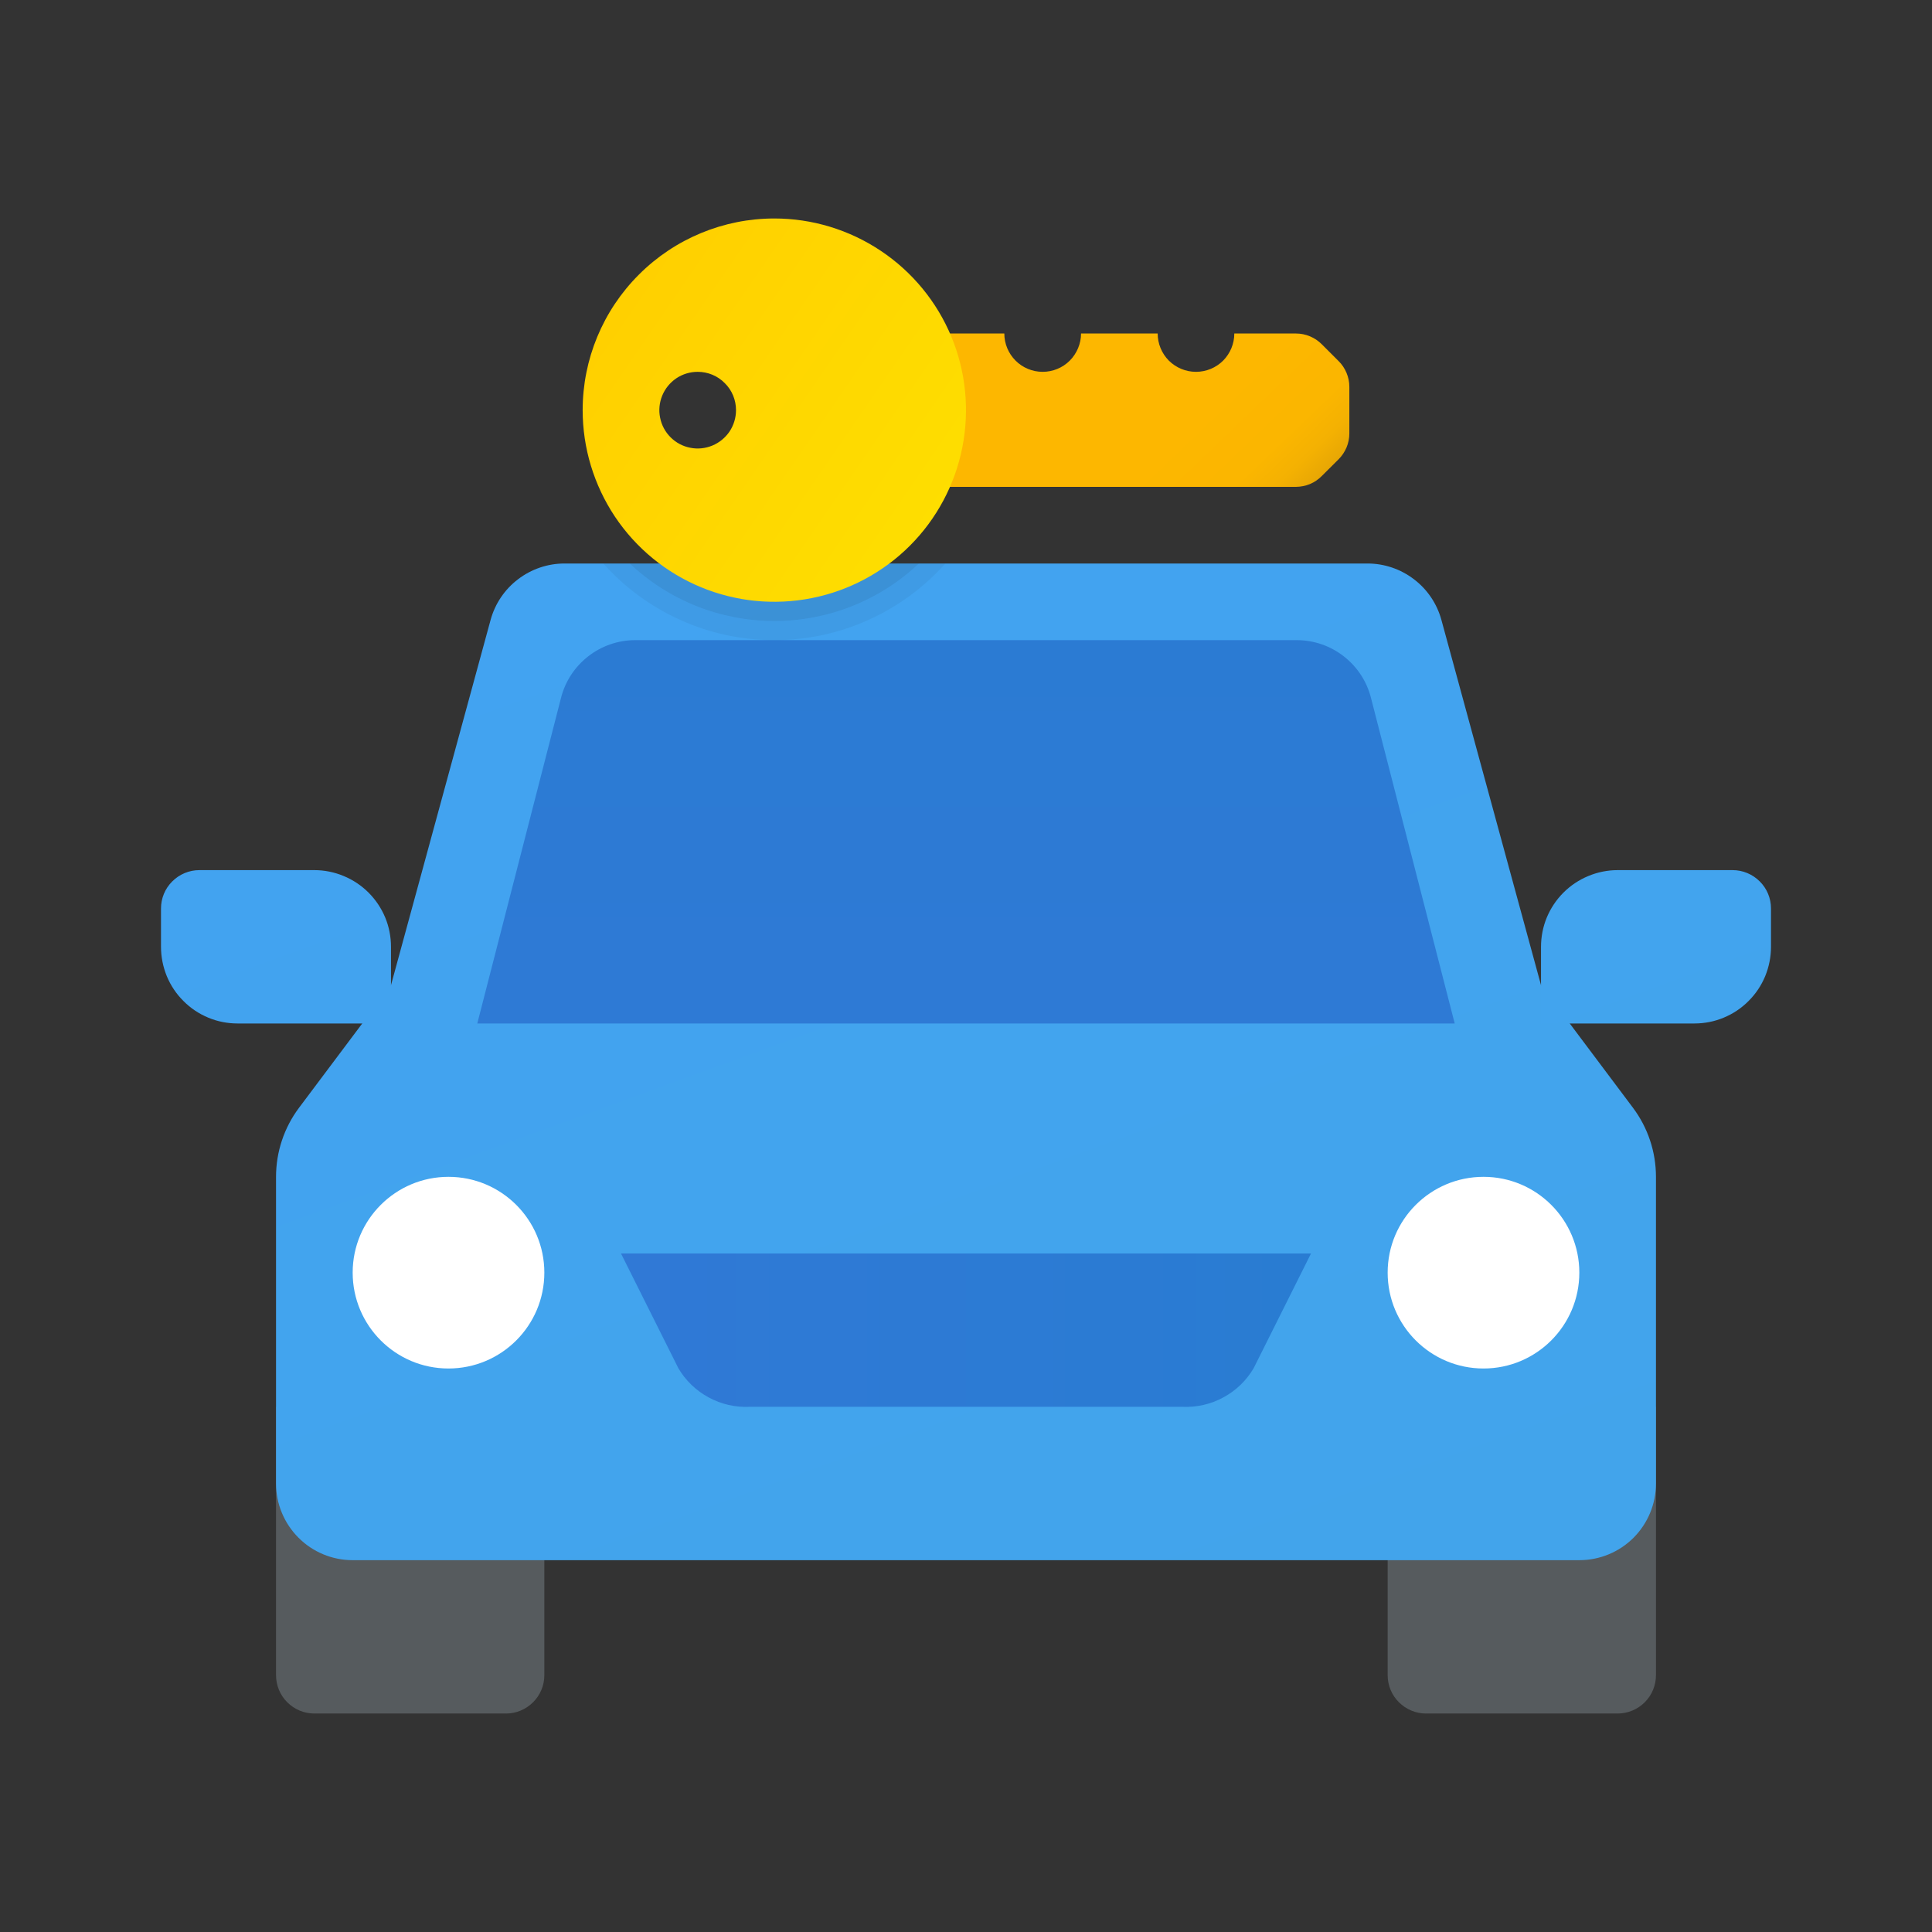 <svg width="24" height="24" viewBox="0 0 24 24" fill="none" xmlns="http://www.w3.org/2000/svg">
<rect x="0" y="0" width="24" height="24" fill="#333333" stroke="none"/>
<path d="M6.762 20.809V17.476H3.429V20.809C3.429 20.936 3.479 21.057 3.568 21.146C3.657 21.235 3.778 21.286 3.905 21.286H6.286C6.412 21.286 6.533 21.235 6.622 21.146C6.712 21.057 6.762 20.936 6.762 20.809Z" fill="#565B5E"/>
<path d="M20.571 20.809V17.476H17.238V20.809C17.238 20.936 17.288 21.057 17.378 21.146C17.467 21.235 17.588 21.286 17.714 21.286H20.095C20.221 21.286 20.343 21.235 20.432 21.146C20.521 21.057 20.571 20.936 20.571 20.809Z" fill="#565B5E"/>
<path d="M19.143 12.238L17.906 7.702C17.851 7.5 17.731 7.322 17.565 7.196C17.399 7.069 17.196 7 16.987 7H7.013C6.804 7 6.601 7.069 6.435 7.196C6.269 7.322 6.149 7.5 6.094 7.702L4.857 12.238L3.714 13.762C3.529 14.009 3.429 14.31 3.429 14.619V18.429C3.429 18.681 3.529 18.923 3.708 19.102C3.886 19.281 4.128 19.381 4.381 19.381H19.619C19.872 19.381 20.114 19.281 20.293 19.102C20.471 18.923 20.571 18.681 20.571 18.429V14.619C20.571 14.31 20.471 14.009 20.286 13.762L19.143 12.238Z" fill="url(#paint0_linear_40_707)"/>
<path d="M5.571 17C6.229 17 6.762 16.467 6.762 15.809C6.762 15.152 6.229 14.619 5.571 14.619C4.914 14.619 4.381 15.152 4.381 15.809C4.381 16.467 4.914 17 5.571 17Z" fill="white"/>
<path d="M18.429 17C19.086 17 19.619 16.467 19.619 15.809C19.619 15.152 19.086 14.619 18.429 14.619C17.771 14.619 17.238 15.152 17.238 15.809C17.238 16.467 17.771 17 18.429 17Z" fill="white"/>
<path d="M7.714 15.571L8.427 16.997C8.517 17.15 8.647 17.275 8.803 17.359C8.959 17.444 9.134 17.484 9.311 17.476H14.689C14.866 17.484 15.041 17.444 15.197 17.359C15.353 17.275 15.483 17.15 15.573 16.997L16.286 15.571H7.714Z" fill="url(#paint1_linear_40_707)"/>
<path d="M21.048 12.714H19.143V11.762C19.143 11.637 19.167 11.513 19.215 11.397C19.263 11.282 19.333 11.177 19.422 11.088C19.51 11 19.615 10.93 19.731 10.882C19.846 10.834 19.97 10.809 20.095 10.809H21.524C21.65 10.809 21.771 10.86 21.86 10.949C21.95 11.038 22 11.159 22 11.286V11.762C22 11.887 21.975 12.011 21.928 12.126C21.88 12.242 21.81 12.347 21.721 12.435C21.633 12.524 21.528 12.594 21.412 12.642C21.297 12.69 21.173 12.714 21.048 12.714Z" fill="url(#paint2_linear_40_707)"/>
<path d="M2.952 12.714H4.857V11.762C4.857 11.637 4.833 11.513 4.785 11.397C4.737 11.282 4.667 11.177 4.578 11.088C4.49 11 4.385 10.93 4.269 10.882C4.154 10.834 4.03 10.809 3.905 10.809H2.476C2.35 10.809 2.229 10.86 2.14 10.949C2.05 11.038 2 11.159 2 11.286V11.762C2 11.887 2.025 12.011 2.072 12.126C2.12 12.242 2.19 12.347 2.279 12.435C2.367 12.524 2.472 12.594 2.588 12.642C2.703 12.69 2.827 12.714 2.952 12.714Z" fill="url(#paint3_linear_40_707)"/>
<path d="M18.071 12.714L17.032 8.674C16.981 8.468 16.862 8.285 16.694 8.154C16.527 8.023 16.321 7.952 16.108 7.952H7.892C7.679 7.952 7.473 8.023 7.306 8.154C7.138 8.285 7.019 8.468 6.968 8.674L5.929 12.714H18.071Z" fill="url(#paint4_linear_40_707)"/>
<path d="M16.762 4.805V5.386C16.762 5.445 16.75 5.504 16.727 5.559C16.704 5.613 16.671 5.663 16.629 5.705L16.419 5.914C16.377 5.956 16.328 5.99 16.273 6.013C16.218 6.036 16.159 6.047 16.1 6.048H10.571V4.143H12.476C12.476 4.269 12.526 4.39 12.616 4.48C12.705 4.569 12.826 4.619 12.952 4.619C13.079 4.619 13.2 4.569 13.289 4.48C13.378 4.39 13.429 4.269 13.429 4.143H14.381C14.381 4.269 14.431 4.39 14.52 4.48C14.61 4.569 14.731 4.619 14.857 4.619C14.983 4.619 15.105 4.569 15.194 4.48C15.283 4.39 15.333 4.269 15.333 4.143H16.1C16.159 4.143 16.218 4.155 16.273 4.178C16.328 4.201 16.377 4.234 16.419 4.276L16.629 4.486C16.671 4.527 16.704 4.577 16.727 4.632C16.75 4.687 16.762 4.745 16.762 4.805Z" fill="url(#paint5_linear_40_707)"/>
<path d="M7.238 5.095C7.238 5.566 7.378 6.026 7.639 6.418C7.901 6.81 8.273 7.115 8.708 7.295C9.143 7.475 9.622 7.522 10.084 7.43C10.545 7.339 10.97 7.112 11.303 6.779C11.636 6.446 11.862 6.022 11.954 5.56C12.046 5.098 11.999 4.619 11.819 4.184C11.639 3.749 11.333 3.377 10.942 3.116C10.55 2.854 10.09 2.714 9.619 2.714C8.988 2.714 8.382 2.965 7.936 3.412C7.489 3.858 7.238 4.464 7.238 5.095ZM9.143 5.095C9.143 5.189 9.115 5.281 9.063 5.36C9.01 5.438 8.936 5.499 8.849 5.535C8.762 5.571 8.666 5.581 8.574 5.562C8.481 5.544 8.397 5.499 8.33 5.432C8.263 5.365 8.218 5.281 8.2 5.188C8.181 5.096 8.191 5 8.227 4.913C8.263 4.826 8.324 4.752 8.402 4.699C8.48 4.647 8.572 4.619 8.667 4.619C8.729 4.619 8.791 4.631 8.849 4.655C8.907 4.679 8.959 4.714 9.003 4.759C9.048 4.803 9.083 4.855 9.107 4.913C9.131 4.971 9.143 5.033 9.143 5.095Z" fill="url(#paint6_linear_40_707)"/>
<path opacity="0.05" d="M11.048 7C10.636 7.309 10.134 7.476 9.619 7.476C9.104 7.476 8.603 7.309 8.19 7H7.495C7.762 7.3 8.089 7.539 8.455 7.703C8.821 7.868 9.218 7.952 9.619 7.952C10.02 7.952 10.417 7.868 10.783 7.703C11.149 7.539 11.476 7.3 11.743 7H11.048Z" fill="black"/>
<path opacity="0.07" d="M11.048 7C10.636 7.309 10.134 7.476 9.619 7.476C9.104 7.476 8.603 7.309 8.19 7H7.824C8.309 7.459 8.951 7.714 9.619 7.714C10.287 7.714 10.929 7.459 11.414 7H11.048Z" fill="black"/>
<defs>
<linearGradient id="paint0_linear_40_707" x1="7.543" y1="4.237" x2="13.655" y2="21.029" gradientUnits="userSpaceOnUse">
<stop stop-color="#42A3F2"/>
<stop offset="1" stop-color="#42A4EB"/>
</linearGradient>
<linearGradient id="paint1_linear_40_707" x1="7.714" y1="16.524" x2="16.286" y2="16.524" gradientUnits="userSpaceOnUse">
<stop stop-color="#3079D6"/>
<stop offset="1" stop-color="#297CD2"/>
</linearGradient>
<linearGradient id="paint2_linear_40_707" x1="16.424" y1="0.564" x2="23.027" y2="18.704" gradientUnits="userSpaceOnUse">
<stop stop-color="#42A3F2"/>
<stop offset="1" stop-color="#42A4EB"/>
</linearGradient>
<linearGradient id="paint3_linear_40_707" x1="1.044" y1="5.21" x2="7.852" y2="23.917" gradientUnits="userSpaceOnUse">
<stop stop-color="#42A3F2"/>
<stop offset="1" stop-color="#42A4EB"/>
</linearGradient>
<linearGradient id="paint4_linear_40_707" x1="12" y1="14.794" x2="12" y2="5.256" gradientUnits="userSpaceOnUse">
<stop stop-color="#3079D6"/>
<stop offset="1" stop-color="#297CD2"/>
</linearGradient>
<linearGradient id="paint5_linear_40_707" x1="15.284" y1="7.022" x2="11.605" y2="3.187" gradientUnits="userSpaceOnUse">
<stop stop-color="#E5A505"/>
<stop offset="0.01" stop-color="#E9A804"/>
<stop offset="0.06" stop-color="#F4B102"/>
<stop offset="0.129" stop-color="#FBB600"/>
<stop offset="0.323" stop-color="#FDB700"/>
</linearGradient>
<linearGradient id="paint6_linear_40_707" x1="11.634" y1="6.481" x2="7.703" y2="3.778" gradientUnits="userSpaceOnUse">
<stop stop-color="#FEDE00"/>
<stop offset="1" stop-color="#FFD000"/>
</linearGradient>
</defs>
</svg>
